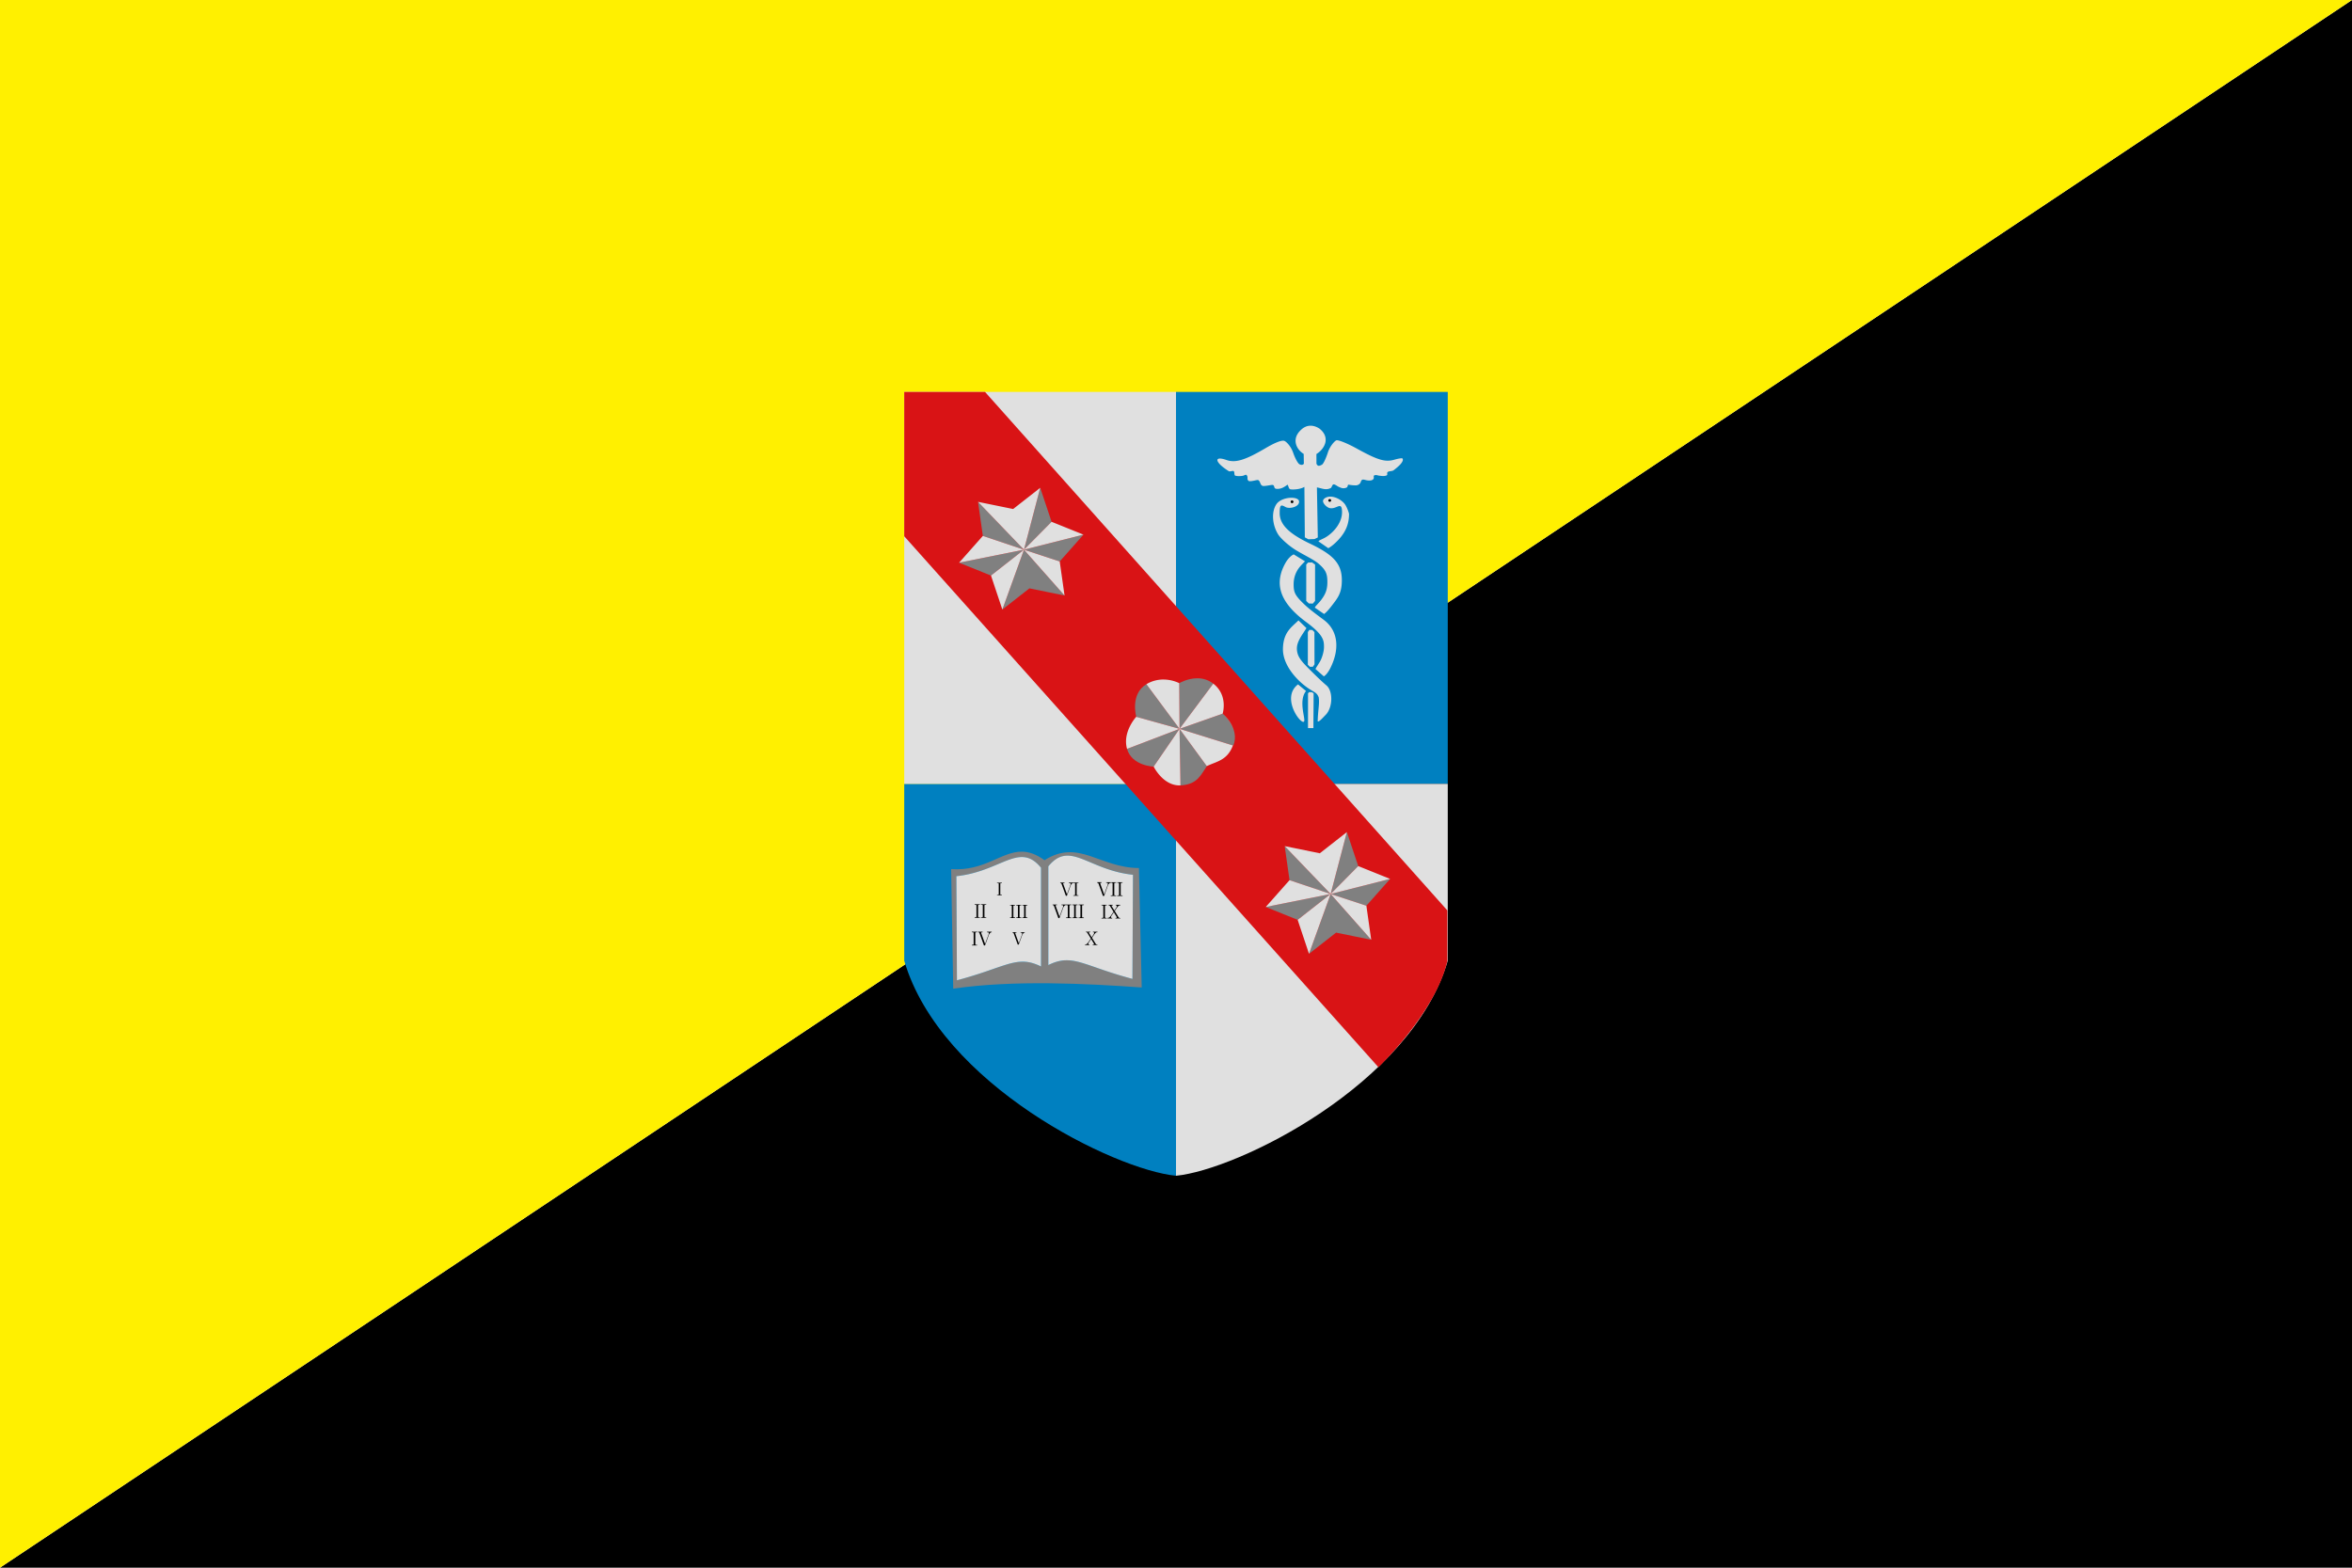 <svg xmlns="http://www.w3.org/2000/svg" xml:space="preserve" width="3072" height="2048" viewBox="0 0 812.8 541.867"><defs><filter id="a" width="1.003" height="1.003" x="-.002" y="-.001" color-interpolation-filters="sRGB"><feGaussianBlur stdDeviation=".364"/></filter></defs><path d="M0 541.867h812.8V0Z" paint-order="stroke fill markers"/><path fill="#fff000" d="M812.8 0H0v541.867Z" paint-order="stroke fill markers"/><g style="mix-blend-mode:normal"><path fill="#0080c0" d="M406.401 135.467v135.466h93.917V135.467Zm0 135.466h-93.918v61.126c12.556 42.9 72.772 72.306 93.918 74.341z" paint-order="markers fill stroke"/><path fill="#e0e0e0" d="M312.484 135.467v135.466H406.4V135.467ZM406.4 270.933V406.4c21.146-2.035 81.362-31.441 93.917-74.341v-61.125z" paint-order="markers fill stroke"/><path fill="#d91315" d="M340.401 135.467 500.165 314.68v17.511c-3.965 17.621-23.802 36.707-23.802 36.707l-163.881-183.54v-49.892Z" paint-order="markers fill stroke"/><path fill="gray" d="m117.647 49.27-7.196 27.424 12.229-12.363-2.516-7.53zm-7.196 27.424 15.835 5.215 5.263-5.943 5.264-5.945zm0 0-9.58 26.523 5.997-4.697 5.997-4.698 7.78 1.587 7.78 1.586zm0 0-28.746 5.772 7.067 2.845 7.066 2.845zm0 0L90.094 55.492l1.069 7.543 1.069 7.543zm76.758 56.979c-4.374.009-7.968 2.17-7.968 2.17l.136 20.239 14.943-20.033c-2.315-1.795-4.82-2.38-7.111-2.376zm-7.832 22.409 23.826 7.415c3.086-7.566-4.734-14.14-4.734-14.14zm0 0 .417 25.055c7.653-.357 9.206-5.022 11.658-8.532zm0 0-23.263 8.882c2.141 7.55 11.797 7.858 11.797 7.858zm0 0-14.678-19.79c-7.329 4.37-4.51 14.45-4.51 14.45zm74.136 45.748-7.196 27.424 12.229-12.364-2.517-7.53zm-7.196 27.424 15.835 5.215 5.263-5.944 5.264-5.944zm0 0-9.58 26.523 5.997-4.698 5.997-4.697 7.78 1.586 7.78 1.587zm0 0-28.746 5.771 7.067 2.845 7.066 2.846zm0 0-20.358-21.202 1.07 7.542 1.069 7.543zm-136.76-18.75c-9.129-.099-16.66 8.778-31.375 7.73l.919 52.983c26.752-3.925 59.432-2.255 83.515-.519l-1.236-52.937c-17.541-.094-26.622-13.087-41.837-3.467-3.723-2.727-6.943-3.757-9.986-3.79zm20.15 1.763c6.9-.021 14.997 6.992 29.043 8.483l-.25 46.125c-21.901-5.784-26.511-11.422-37.25-6.125V217c2.844-3.462 5.543-4.724 8.457-4.733zm-20.164.625c2.914.01 5.613 1.271 8.457 4.733v43.75c-10.739-5.298-15.35.341-37.25 6.125l-.25-46.125c14.046-1.492 22.144-8.504 29.043-8.483z" paint-order="markers fill stroke" style="mix-blend-mode:normal" transform="translate(267.712 130.18) scale(.78)"/><path fill="#e0e0e0" d="M237.408 21.743c-1.621.01-3.14.719-4.473 2.088-4.034 3.965-1.72 8.514 1.441 10.406l.08 4.355c-.513.703-1.29.55-1.927.247-.653-.31-1.901-2.466-2.833-5.166-.95-2.758-2.95-4.838-3.898-5.202-1.098-.421-4.117.751-8.324 3.23-9.027 5.321-13.329 6.625-17.293 5.243-5.71-1.99-5.33.949.994 4.941.554.35 1.926-.384 2.274.078.348.463.071 1.725.601 1.913 1.061.375 3.008.166 3.508.035s1.015-.535 1.441-.37c1.032 1.09-.103 1.915 1.087 2.741 1.203.288 3.621-.636 4.126-.45 1.187.757.665 2.045 1.994 2.6 1.163.193 3.906-.547 4.44-.427 1.068.24.24 1.646 1.766 1.728 1.926.108 3.134-.65 4.773-1.828.427.105.42 1.886 1.353 2.04.934.152 4.144.129 6.151-1.087l.196 22.367 1.555.847 2.717-.084 1.478-.715-.393-22.18c2.192.363 4.013 1.473 6.265.185.436-.64.592-1.567 1.22-1.531.63.035 1.578.836 2.118 1.066 1.137.486 1.924.966 3.44.39.714-.273.514-1.075.777-1.26.263-.186.988.247 3.467.236 1.16-.005 1.93-.924 2.023-1.206.094-.281.289-.978.69-1.23.4-.252 1.006-.057 1.746.12 1.31.312 3.689.404 3.443-1.403-.067-.492-.045-.6.399-.76.443-.16 1.154-.042 1.625.139 1.067.124 2.584.426 3.658-.07.64-.258-.102-1.187.568-1.567.67-.38 1.867-.235 2.496-.688.63-.452 1.62-1.281 2.139-1.755.519-.474.966-.947 1.305-1.391.338-.445.57-.86.658-1.224.088-.364.033-.677-.2-.91-.186-.186-1.772.073-3.523.575-4.086 1.172-7.36.198-16.724-4.97-4.147-2.29-8.193-3.911-8.993-3.604-.8.307-2.861 2.654-3.71 5.268-.86 2.648-2.001 5.137-2.632 5.492-1.592.896-1.952.538-2.464-.373l-.01-4.326c3.507-2.122 6.472-7.222 1.314-11.284-1.347-.858-2.669-1.276-3.93-1.269zM117.648 49.27l-11.996 9.395-15.558-3.173 20.357 21.202 7.196-27.424zm-7.197 27.424 26.362-6.673-14.133-5.69-12.229 12.363zm0 0 17.974 20.301-2.14-15.086-15.834-5.215zm0 0L95.838 88.156l5.033 15.061 9.58-26.523zm0 0-18.219-6.116-10.527 11.888 28.746-5.772zm135.83-23.514c-.152-.003-.3 0-.442.01-1.71.112-2.715 1.036-2.873 1.702-.245 1.034 1.24 2.78 2.77 3.32 3.141.908 5.603-3.5 5.633 1.841-.006 4.375-3.2 8.545-6.907 10.928-1.625 1.045-3.313 1.467-3.515 2.041l4.322 2.995c.845-.373 2.768-1.79 4.738-3.972 3.127-3.46 4.459-6.92 4.459-11.189 0-.34-.991-3.417-2.134-4.705-1.178-1.328-2.856-2.331-4.553-2.762a6.556 6.556 0 0 0-1.498-.21zm-17.419.504c-2.368.023-5.3.954-6.573 2.844-2.265 3.359-1.892 9.025.72 13.309 1.102 1.808 4.65 5.051 8 7.094 3.35 2.042 7.983 4.233 9.992 5.978 3.153 2.74 3.872 4.39 3.87 8.125-.003 3.198-.736 5.285-2.807 7.996-1.311 1.716-2.607 2.712-2.74 3.34l4.098 2.815c.967-.701 2.098-1.96 3.593-3.92 2.08-2.728 3.879-4.813 4.203-9.3.633-8.753-3.23-12.798-14.23-18.048-9.545-4.556-13.24-8.581-13.24-13.465 0-4.06.732-3.666 2.58-2.664s6.268-.121 5.997-2.535c-.118-1.057-1.62-1.587-3.463-1.569zm1.095 25.094c-.89.352-2.47 1.683-3.649 3.781-4.706 8.374-3.521 16.792 9.01 26.07 7.88 5.836 8.054 8.228 8.05 11.26-.001 1.91-.86 4.879-1.908 6.598-.88 1.442-1.582 2.454-1.863 3.082l3.681 3.24c.705-.297 1.88-1.597 2.93-3.697 4.226-8.448 3.391-16.458-2.718-21.155-1.818-1.397-5.95-4.309-8.688-6.89-4.37-4.121-4.882-5.528-4.882-9.068 0-2.646.794-5.107 2.312-7.16 1.113-1.505 2.311-2.472 2.705-3.014l-4.98-3.047zm8.119 3.553-1.76.055-.813.897v16.12l1.2 1.141 1.737.012.98-1.152v-16.12l-1.344-.953zm-6.018 25.687c-2.933 2.978-6.698 5.078-6.873 12.479-.175 7.4 6.263 13.917 10.03 16.748 3.765 2.83 4.868 2.409 5.821 4.9.419 2.91-.303 5.242-.458 10.59.48.487 1.924-1.203 3.585-2.9 3.118-3.188 3.306-10.561.225-13.063-1.03-.836-3.52-3.129-7.406-7.007-3.887-3.88-5.512-5.812-5.61-9.116-.097-3.303 2.455-6.318 4.227-9.207l-3.541-3.424zm4.811 4.212-.653.976v14.478l.94.908 1.284-.022.73-1.074-.034-14.29-.918-.921-1.349-.055zm-64.349 22a14.48 14.48 0 0 0-7.821 2.062l14.678 19.79-.136-20.24s-2.818-1.53-6.72-1.612zm6.857 21.852 19.092-6.724s2.586-8.087-4.149-13.309l-14.943 20.033zm0 0 12.075 16.523c4.363-2.14 9.007-2.443 11.578-9.161l-23.653-7.362zm0 0-11.466 16.74s1.058 2.168 3.072 4.291c2.014 2.123 4.985 4.202 8.811 4.024l-.417-25.055zm0 0-19.189-5.34s-1.554 1.668-2.84 4.28c-1.287 2.612-2.305 6.167-1.234 9.942l23.263-8.882zm19.092-6.724s3.515 2.97 4.897 7.207c-1.293-4.306-4.897-7.207-4.897-7.207zm33.393-12.974c-7.718 5.883 1.316 18.005 2.645 16.478.9-.96-2.643-9.062.909-13.553l-3.554-2.925zm4.9 3.445-.471.535v15.377h2.396c0-5.125.088-10.273.088-15.399l-.732-.496-1.281-.017zm16.751 62-11.995 9.395-15.559-3.172 20.358 21.202 7.196-27.424zm-7.196 27.425 26.362-6.673-14.133-5.69-12.229 12.363zm0 0 17.973 20.3-2.138-15.085-15.835-5.215zm0 0-14.613 11.462 5.032 15.06 9.581-26.522zm0 0-18.219-6.117-10.527 11.888 28.746-5.771zm-116.61-16.987c-2.914.009-5.613 1.271-8.457 4.733v43.75c.671-.331 1.319-.62 1.948-.868 9.435-3.724 14.77 1.57 35.302 6.993l.25-46.125c-8.779-.932-15.234-4.02-20.525-6.201a58.654 58.654 0 0 0-3.045-1.175c-1.949-.678-3.748-1.112-5.473-1.107zm-20.164.625c-1.724-.005-3.524.43-5.473 1.107-.974.339-1.986.738-3.044 1.174-5.292 2.18-11.747 5.27-20.526 6.202l.25 46.125c20.532-5.422 25.867-10.717 35.302-6.993.63.248 1.277.537 1.948.868v-43.75c-2.844-3.462-5.543-4.724-8.457-4.733z" paint-order="markers fill stroke" style="mix-blend-mode:normal" transform="translate(267.712 130.18) scale(.78)"/><path d="M467.925-395.678a1.965 1.895 0 0 0-1.966 1.895 1.965 1.895 0 0 0 1.966 1.896 1.965 1.895 0 0 0 1.964-1.896 1.965 1.895 0 0 0-1.964-1.895zm-52.5 1.895a1.965 1.895 0 0 0-1.964 1.896 1.965 1.895 0 0 0 1.964 1.895 1.965 1.895 0 0 0 1.966-1.895 1.965 1.895 0 0 0-1.966-1.896zM143.84 138.306v.814h.377c.756 0 1.29.455 1.6 1.366l6.163 17.036h1.512l5.407-14.855a8.06 8.06 0 0 1 .727-1.395c.95-1.435 1.9-2.152 2.85-2.152h.347v-.03h1.525c.136 0 .27.04.406.117.407.233.61.552.61.959v15.496c0 .136-.027.27-.085.406-.213.446-.524.669-.93.669h-1.542v.785h7.413v-.785h-1.51a.838.838 0 0 1-.38-.088c-.426-.194-.639-.522-.639-.987v-15.496a.83.83 0 0 1 .088-.377c.174-.466.485-.698.93-.698h1.51v-.785h-13.85v.814h.727c.891 0 1.444.262 1.658.785l.087.581c0 .446-.213 1.25-.64 2.412l-4.594 12.501-5.378-14.854a2.712 2.712 0 0 1-.144-.786c0-.426.204-.64.61-.64h1.309v-.813h-6.164zm27.938 0v.785h1.54a.82.82 0 0 1 .41.116c.406.233.61.552.61.959v15.496c0 .136-.03.27-.088.406-.213.446-.524.669-.931.669h-1.541v.785h7.414v-.785h-1.512a.838.838 0 0 1-.379-.088c-.426-.194-.64-.522-.64-.987v-15.496a.83.83 0 0 1 .088-.377c.175-.466.486-.698.931-.698h1.512v-.785h-7.414zm-79.384.445v.783h.365c.727 0 1.24.438 1.54 1.315l5.929 16.392h1.454l5.205-14.295c.168-.429.4-.875.697-1.341.914-1.38 1.83-2.07 2.744-2.07h.335v-.03h1.466c.13 0 .261.038.392.113.391.224.587.53.587.922v14.911a.987.987 0 0 1-.083.392c-.205.429-.504.644-.896.644h-1.483v.754h7.134v-.754h-1.454a.805.805 0 0 1-.364-.084c-.41-.186-.615-.504-.615-.952v-14.91c0-.131.028-.251.084-.363.167-.448.466-.673.895-.673h1.454v-.754h-13.328v.783h.7c.858 0 1.388.25 1.593.754l.086.56c0 .43-.207 1.204-.617 2.323l-4.42 12.028-5.176-14.294a2.62 2.62 0 0 1-.14-.756c0-.41.197-.615.588-.615h1.26v-.783h-5.932zm-88.014.171v.72h1.414c.125 0 .248.036.373.107.373.213.56.506.56.879v14.213c0 .125-.026.25-.079.375-.195.409-.48.612-.854.612H4.381v.721h6.8v-.72H9.794a.76.76 0 0 1-.346-.08c-.39-.177-.587-.481-.587-.908v-14.213c0-.125.028-.24.081-.346.16-.427.443-.64.852-.64h1.387v-.72h-6.8zm-31.27 30.11v.772h1.52a.79.79 0 0 1 .4.115c.402.23.605.546.605.948v15.28c0 .133-.03.265-.088.4-.21.439-.515.66-.916.66h-1.52v.774h7.31v-.775h-1.491a.822.822 0 0 1-.373-.085c-.42-.191-.63-.516-.63-.975v-15.28c0-.133.029-.258.086-.372.172-.459.477-.69.917-.69h1.491v-.772h-7.31zm8.848 0v.772h1.518c.134 0 .269.038.402.115.402.23.602.546.602.948v15.28c0 .133-.028.265-.085.4-.21.439-.517.66-.919.66h-1.518v.774h7.309v-.775h-1.49a.822.822 0 0 1-.372-.085c-.42-.191-.631-.516-.631-.975v-15.28c0-.133.028-.258.085-.372.172-.459.479-.69.919-.69h1.489v-.772h-7.309zm99.843.42v.798h.37c.743 0 1.267.449 1.571 1.343l6.053 16.73h1.485l5.31-14.588c.17-.438.41-.895.714-1.37.932-1.41 1.864-2.115 2.797-2.115h.344v-.027h1.497a.79.79 0 0 1 .398.112c.4.229.6.544.6.944v15.217c0 .133-.029.267-.086.4-.209.438-.512.656-.912.656h-1.514v.77h7.28v-.77h-1.484a.825.825 0 0 1-.372-.085c-.42-.19-.627-.514-.627-.97v-15.218c0-.133.028-.257.085-.37.171-.458.477-.686.914-.686h1.483v-.77h-13.6v.797h.712c.875 0 1.42.257 1.629.77l.085.573c0 .438-.21 1.227-.63 2.369l-4.508 12.276-5.282-14.588a2.676 2.676 0 0 1-.144-.77c0-.42.2-.63.6-.63h1.285v-.798h-6.053zm27.437 0v.771h1.512c.134 0 .267.036.4.112.4.229.6.544.6.944v15.217c0 .133-.028.267-.085.4-.21.438-.515.656-.915.656h-1.512v.77h7.28v-.77h-1.483a.825.825 0 0 1-.373-.085c-.419-.19-.627-.514-.627-.97v-15.218c0-.133.028-.257.085-.37.172-.458.477-.686.915-.686h1.483v-.77h-7.28zm8.81 0v.771h1.513c.133 0 .266.036.4.112.4.229.6.544.6.944v15.217c0 .133-.029.267-.086.4-.21.438-.515.656-.914.656h-1.512v.77h7.28v-.77h-1.486a.816.816 0 0 1-.37-.085c-.42-.19-.628-.514-.628-.97v-15.218c0-.133.029-.257.086-.37.171-.458.474-.686.912-.686h1.485v-.77h-7.28zm31.841.354v.777h1.527c.134 0 .267.04.402.117.403.23.606.546.606.95v15.352c0 .135-.03.268-.088.402-.21.442-.517.663-.92.663h-1.527v.779h7.344v-.78h-1.497a.827.827 0 0 1-.375-.085c-.423-.192-.634-.518-.634-.979V171.65c0-.135.03-.26.088-.375.173-.461.479-.692.92-.692h1.498v-.777h-7.344zm9.723 0v.721h.779c.499 0 1.016.461 1.553 1.383l4.695 7.602-3.657 5.416c-1.402 2.074-2.794 3.11-4.176 3.11h-.46v.808h6.394v-.809h-.721c-.403 0-.672-.123-.806-.372a.872.872 0 0 1-.144-.519c.02-.71.383-1.593 1.094-2.65l2.91-4.263 3.859 6.365c.115.192.173.443.173.75 0 .46-.163.69-.49.69h-1.297v.808h6.74v-.721h-1.035c-.116 0-.289-.078-.519-.231-.5-.365-.865-.739-1.096-1.123-3.379-5.53-5.08-8.296-5.098-8.296l3.226-4.75.173-.232c1.344-1.92 2.613-2.88 3.803-2.88h.604v-.807h-6.394v.806h.72c.461 0 .75.173.865.52l.027.518c-.077.787-.46 1.68-1.152 2.678l-2.333 3.458-3.628-5.761a1.88 1.88 0 0 1-.231-.434l-.115-.516c0-.307.183-.463.548-.463h1.296v-.806h-6.107zm-137.164.071v.75h1.471c.13 0 .26.036.39.11.388.223.583.528.583.917v14.8a.97.97 0 0 1-.084.388c-.203.426-.5.64-.889.64h-1.47v.75h7.079v-.75h-1.443a.793.793 0 0 1-.36-.084c-.408-.185-.613-.5-.613-.943v-14.801c0-.13.028-.25.083-.36.167-.445.464-.667.89-.667h1.443v-.75h-7.08zm8.57 0v.75h1.47c.13 0 .26.036.39.11.388.223.582.528.582.917v14.8c0 .13-.027.258-.083.388-.203.426-.5.64-.89.64h-1.47v.75h7.08v-.75h-1.444a.793.793 0 0 1-.36-.084c-.407-.185-.612-.5-.612-.943v-14.801c0-.13.028-.25.083-.36.167-.445.464-.667.89-.667h1.443v-.75h-7.08zm8.568 0v.75h1.47c.13 0 .26.036.39.11.389.223.583.528.583.917v14.8c0 .13-.028.258-.083.388-.204.426-.5.64-.89.64h-1.47v.75h7.08v-.75h-1.444a.802.802 0 0 1-.362-.084c-.407-.185-.61-.5-.61-.943v-14.801c0-.13.027-.25.083-.36.166-.445.463-.667.89-.667h1.443v-.75h-7.08zm88.546 37.406v.706h.762c.49 0 .998.452 1.525 1.356l4.603 7.454-3.585 5.307c-1.374 2.033-2.74 3.052-4.095 3.052h-.452v.79h6.268v-.79h-.704c-.396 0-.66-.124-.792-.369a.854.854 0 0 1-.142-.508c.02-.697.377-1.562 1.073-2.597l2.854-4.179 3.782 6.24c.113.189.17.433.17.734 0 .452-.16.679-.48.679h-1.27v.79h6.606v-.707h-1.016c-.113 0-.283-.074-.509-.225-.49-.357-.846-.725-1.072-1.102-3.313-5.421-4.978-8.131-4.997-8.131l3.162-4.66.168-.226c1.318-1.883 2.562-2.823 3.729-2.823h.591v-.791h-6.267v.791h.706c.452 0 .733.17.846.509l.029.508c-.076.772-.451 1.647-1.13 2.626l-2.286 3.387-3.56-5.647a1.825 1.825 0 0 1-.225-.422l-.112-.509c0-.3.178-.452.535-.452h1.27v-.791h-5.985zm-158.933.069v.78h1.53c.135 0 .272.038.407.115.404.231.606.55.606.954V224.6c0 .134-.03.269-.088.404-.212.443-.52.664-.924.664h-1.53v.781h7.367v-.78h-1.502a.824.824 0 0 1-.375-.086c-.424-.193-.635-.521-.635-.983v-15.4a.83.83 0 0 1 .085-.377c.173-.462.482-.691.925-.691h1.502v-.781H-30.8zm8.8 0v.808h.377c.75 0 1.28.453 1.589 1.358l6.123 16.931h1.502l5.374-14.763c.173-.443.414-.906.723-1.387.943-1.425 1.888-2.14 2.832-2.14h.346v-.807h-6.413v.808h.72c.887 0 1.436.26 1.648.78l.088.578c0 .443-.212 1.244-.636 2.4l-4.565 12.421-5.345-14.763c-.096-.308-.146-.567-.146-.779 0-.424.204-.637.609-.637h1.3v-.808H-22zm47.905.668v.73h.337c.678 0 1.157.41 1.435 1.226l5.526 15.273h1.356l4.847-13.32c.156-.399.374-.817.652-1.251.851-1.286 1.704-1.929 2.555-1.929h.313v-.729H37.14v.73h.652c.799 0 1.294.234 1.485.703l.077.523c0 .4-.19 1.12-.573 2.162l-4.118 11.21-4.822-13.32a2.445 2.445 0 0 1-.13-.704c0-.382.182-.575.547-.575h1.173v-.729h-5.526z" filter="url(#a)" font-family="Caslon" font-size="26.667" font-weight="700" letter-spacing="0" style="line-height:1.25;-inkscape-font-specification:&quot;Caslon Bold&quot;;white-space:pre" transform="translate(343.48 270.63) scale(.248)" word-spacing="0"/></g></svg>